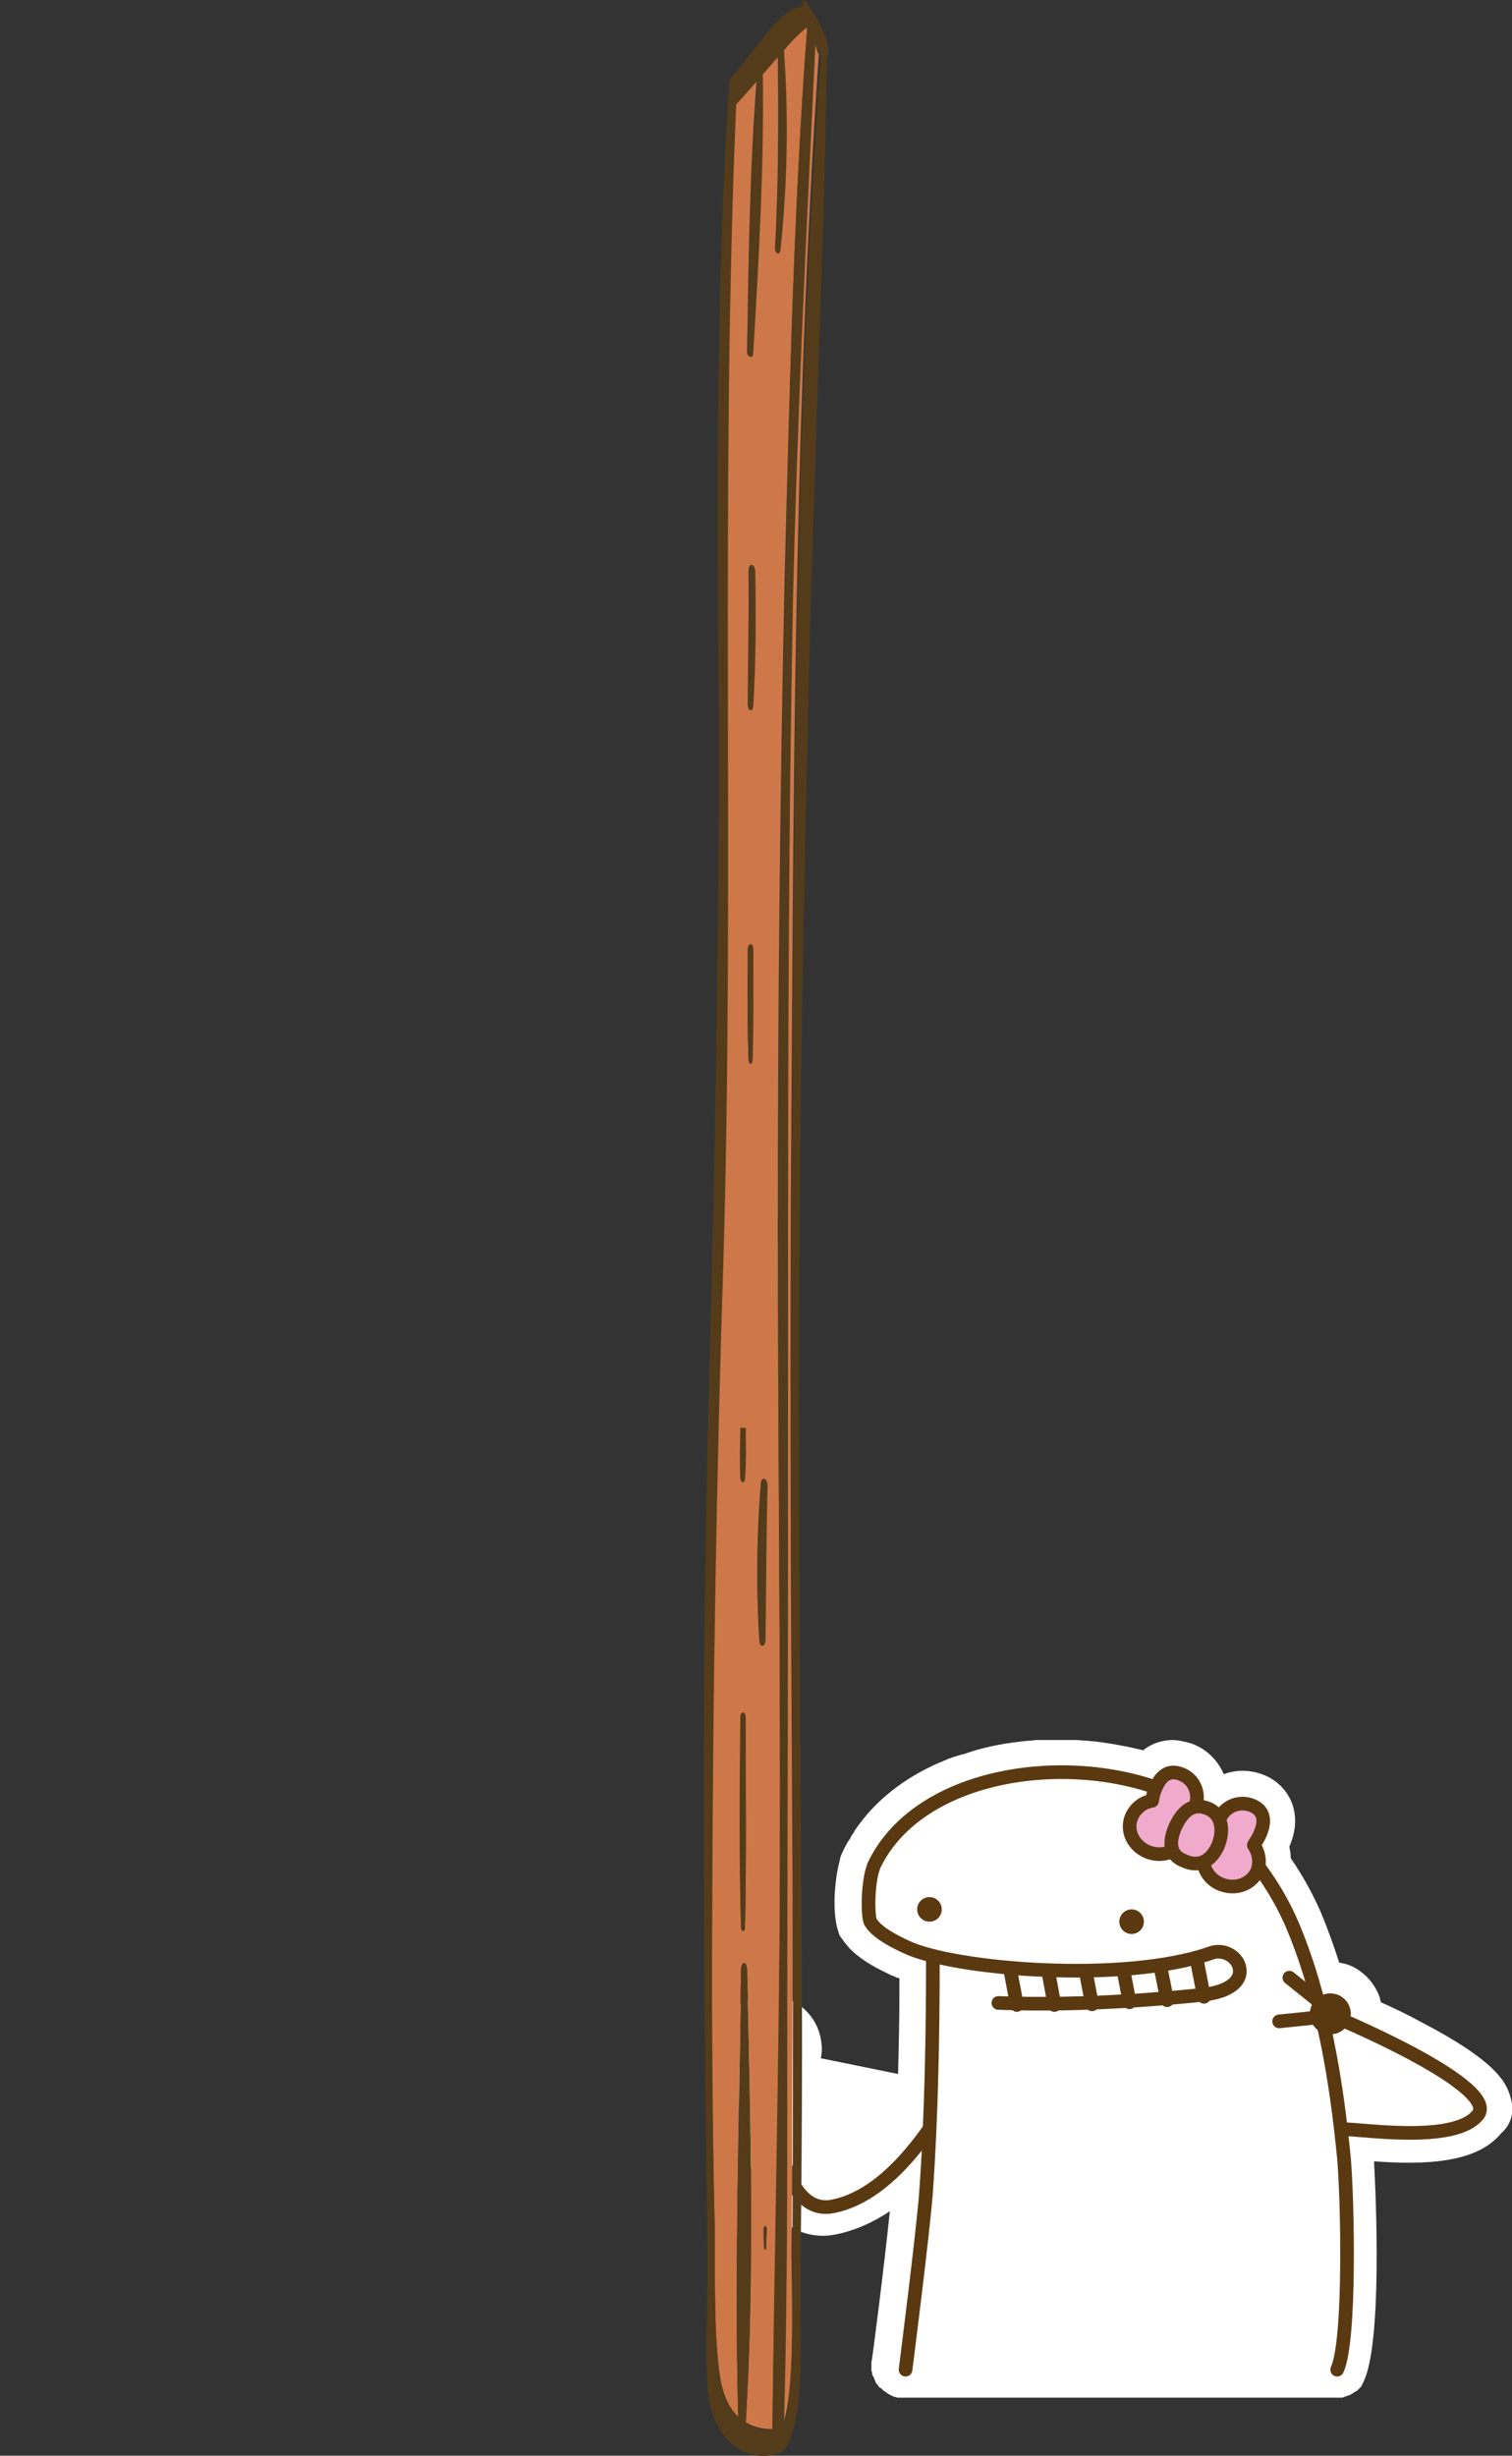 <?xml version="1.0" encoding="utf-8"?>
<!-- Generator: Adobe Illustrator 28.1.0, SVG Export Plug-In . SVG Version: 6.00 Build 0)  -->
<svg version="1.1" id="_圖層_2" xmlns="http://www.w3.org/2000/svg" xmlns:xlink="http://www.w3.org/1999/xlink" x="0px" y="0px"
	 viewBox="0 0 221.4 359.6" style="enable-background:new 0 0 221.4 359.6;" xml:space="preserve">
<rect x="0" y="0" width="221.4" height="359.6" fill="#333333" stroke="none"/>
<style type="text/css">
	.st0{fill:#FFFFFF;}
	.st1{fill:none;stroke:#5B3910;stroke-width:2;stroke-linecap:round;stroke-linejoin:round;}
	.st2{fill:#5B3910;}
	.st3{fill:#F0AACC;stroke:#5B3910;stroke-width:2;stroke-linecap:round;stroke-linejoin:round;}
	.st4{fill:#CE7849;}
	.st5{fill:#543C1A;}
</style>
<g id="_圖層_2-2_00000083073616703575594370000013113273383245029550_">
	<g>
		<g>
			<path class="st0" d="M221.2,307.2c-0.6-2.5-2.6-5.6-12.9-11c-2.2-1.2-4.3-2.2-6.1-3c-0.1-0.3-0.1-0.5-0.2-0.8
				c-0.7-1.9-2.1-3.5-3.9-4.4c-0.6-0.3-1.3-0.5-2-0.6c-0.8-2.5-1.7-5-2.7-7.4c-1.2-2.7-2.6-5.3-4.4-7.9c0-0.6-0.1-1.1-0.2-1.7
				c2.1-4.8,0-8.6-3.1-10.2c-1.2-0.6-2.5-0.9-3.8-0.9c-0.9,0-1.9,0.2-2.7,0.5c-0.9-2.1-2.7-3.9-5.1-4.6c-0.8-0.2-1.6-0.4-2.4-0.4
				c-0.9,0-2.7,0.2-4.3,1.5c-2-0.5-4.2-0.9-6.3-1.2c-0.3,0-0.6-0.1-0.9-0.1c-0.4,0-0.7-0.1-1.1-0.1c-0.5,0-1-0.1-1.5-0.1
				c-0.1,0-0.2,0-0.3,0c-0.6,0-1.3,0-1.9,0c0,0-0.1,0-0.1,0c-0.1,0-0.1,0-0.2,0c-0.3,0-0.6,0-1,0c-0.1,0-0.3,0-0.4,0
				c-0.3,0-0.5,0-0.8,0c-0.2,0-0.4,0-0.7,0c-0.2,0-0.3,0-0.5,0c-0.3,0-0.6,0.1-1,0.1c0,0-0.1,0-0.1,0c-3.1,0.3-6,0.8-8.7,1.7l0,0
				c-0.3,0.1-0.6,0.2-0.9,0.3c0,0-0.1,0-0.1,0c-0.3,0.1-0.7,0.2-1,0.3c-0.3,0.1-0.6,0.2-0.9,0.3c-0.1,0-0.1,0-0.2,0.1
				c-0.3,0.1-0.6,0.2-0.9,0.4c0,0-0.1,0-0.1,0c-5.4,2.3-9.7,5.7-12.6,10c0,0-0.1,0.1-0.1,0.2c-0.1,0.2-0.3,0.4-0.4,0.6
				c-0.1,0.1-0.1,0.2-0.1,0.2c-0.1,0.2-0.2,0.4-0.4,0.6c0,0.1-0.1,0.2-0.1,0.2c-0.2,0.3-0.3,0.6-0.5,0.9c-0.1,0.3-0.3,0.6-0.4,0.9
				c-0.1,0.2-0.2,0.5-0.2,0.7c-0.1,0.3-0.1,0.5-0.2,0.8c-0.7,3.1-0.9,7.4,0,9.9c0.1,0.4,0.3,0.7,0.5,0.9c0.3,0.5,0.7,0.9,1,1.3
				c1.5,1.6,3.6,2.8,5.5,3.7c0.2,0.1,0.4,0.2,0.6,0.3c0,0,0,0,0,0c0.2,0.1,0.3,0.1,0.5,0.2c0.1,0.1,0.3,0.1,0.4,0.2c0,0,0,0,0.1,0
				c0.1,0,0.2,0.1,0.3,0.1c0,0.1,0,0.3,0,0.4c0,0.6,0,1.2,0,1.7v0c0,4.1-0.1,8.1-0.2,11.9l-11.3-2.3c0.1-0.6,0.2-1.3,0.1-2
				c-0.3-4-3.6-7.2-7.7-7.2c-0.2,0-0.3,0-0.5,0c-4.2,0.3-7.4,4-7.2,8.2c0.2,2.4,1.4,4.4,3.2,5.7c0.1,1.1,0.2,2.3,0.3,3.5
				c0.9,7.8,3,12.9,6.2,15.6c1.7,1.5,3.8,2.2,6,2.2c0.6,0,1.2-0.1,1.8-0.2c2.9-0.6,5.5-1.8,7.9-3.4c-0.8,7.8-2.6,22-2.7,22.1
				c0,0.2,0,0.3,0,0.5c0,0,0,0.1,0,0.1c0,0.1,0,0.3,0,0.4c0,0,0,0.1,0,0.1c0,0.1,0,0.3,0.1,0.4c0,0,0,0.1,0,0.1c0,0.1,0,0.2,0.1,0.4
				c0,0,0,0.1,0.1,0.1c0,0.1,0.1,0.2,0.1,0.3c0,0,0,0.1,0.1,0.2c0,0.1,0.1,0.2,0.1,0.3c0,0.1,0.1,0.1,0.1,0.2
				c0.1,0.1,0.1,0.2,0.2,0.2c0,0.1,0.1,0.1,0.1,0.2c0.1,0.1,0.1,0.1,0.2,0.2c0,0,0.1,0.1,0.1,0.1c0,0,0,0,0.1,0
				c0.1,0.1,0.1,0.1,0.2,0.2c0,0,0.1,0.1,0.1,0.1c0.1,0.1,0.2,0.2,0.3,0.2c0,0,0.1,0,0.1,0.1c0.4,0.3,0.8,0.5,1.3,0.7
				c0,0,0.1,0,0.1,0c0.1,0,0.2,0.1,0.3,0.1c0.1,0,0.1,0,0.2,0c0.1,0,0.1,0,0.2,0c0,0,0,0,0,0c0.2,0,0.4,0,0.6,0c0,0,0,0,0,0l0,0
				h63.1c0,0,0,0,0,0c0.2,0,0.5,0,0.7,0c0.1,0,0.1,0,0.2,0c0.1,0,0.3,0,0.4-0.1c0.1,0,0.2-0.1,0.3-0.1c0.1,0,0.2-0.1,0.3-0.1
				c0.1,0,0.2-0.1,0.3-0.1c0.1-0.1,0.2-0.1,0.3-0.2c0.1,0,0.1-0.1,0.2-0.1c0.1-0.1,0.2-0.2,0.3-0.2c0.1,0,0.1-0.1,0.2-0.1
				c0.1-0.1,0.2-0.2,0.3-0.3c0.1-0.1,0.1-0.1,0.2-0.2c0.1-0.1,0.2-0.2,0.2-0.3c0.1-0.2,0.2-0.4,0.3-0.6c2.7-5.8,1.8-26.8,1.5-32.2
				c1.7,0.1,3.3,0.2,5,0.2c5.7,0,10.8-0.9,13.6-4.3C221.3,311.1,221.8,309.2,221.2,307.2L221.2,307.2z"/>
			<g>
				<path class="st1" d="M140.1,305.8c-2.6,3.6-8.9,15.5-18.2,17.3c-9.6,1.8-9-22.8-9-22.8"/>
				
					<ellipse transform="matrix(0.307 -0.952 0.952 0.307 -207.626 315.622)" class="st2" cx="112.8" cy="300.3" rx="3" ry="3"/>
				<path class="st0" d="M128,273c8.3-16.8,40-17.4,52-4.5c3.8,4,6.9,8.3,9.1,13.4c4.6,10.6,6.5,22.9,7.6,34.3
					c0.5,5.5,1,26.5-1,30.9h-63.2c0,0,2.6-20.4,3-26c0.8-11.2,1-23.2,1-34.4l0.4,0.1c-1.8-0.4-3.3-0.9-4.4-1.4
					c-1.6-0.8-4.2-2.1-5.2-3.6C127,280.9,126.9,275.2,128,273L128,273z"/>
				<g>
					<g>
						<path class="st1" d="M195.8,347c2-4.3,1.5-25.3,1-30.9c-1.1-11.4-3.1-23.7-7.6-34.3c-2.2-5.1-5.3-9.4-9.1-13.4
							c-12-12.8-43.7-12.2-52,4.5c-1.1,2.2-1.1,7.9-0.6,8.6c1,1.6,3.7,2.9,5.2,3.6c6.9,3.3,31.8,5.4,44.6,0.9
							c1.6-0.6,3.5,0.2,4.1,1.8c0.4,1.2,0.1,2.7-2.5,3.7c-0.9,0.3-1.8,0.5-2.7,0.6c-3.8,0.4-16.8,1.7-30,1.2"/>
						<g>
							<path class="st3" d="M178.7,266.1c0.9-1.8,3.1-2.5,4.9-1.6c1.8,0.9,1.6,2.7,0.7,4.5c-0.2,0.4-0.5,0.8-0.7,1.2
								c0.8,1.2,1,2.7,0.4,4c-1,1.9-3.4,2.6-5.5,1.6c-2.1-1-2.9-3.5-1.9-5.4c0.4-0.8,1.1-1.4,1.9-1.7
								C178.2,267.8,178.3,266.9,178.7,266.1L178.7,266.1z"/>
							<path class="st3" d="M175.1,264.3c0.6-1.9-0.4-4-2.4-4.6c-1.9-0.6-3,0.7-3.7,2.7c-0.2,0.5-0.2,0.9-0.3,1.3
								c-1.4,0.2-2.6,1.2-3.1,2.6c-0.7,2.1,0.6,4.3,2.8,5c2.2,0.7,4.5-0.4,5.2-2.4c0.3-0.9,0.2-1.8-0.1-2.5
								C174.2,265.9,174.8,265.2,175.1,264.3L175.1,264.3z"/>
							<path class="st3" d="M172.1,267.5c-0.9,2.1-1,4.1,1.3,5c2.2,1,3.9,0,4.9-2.1c0.9-2.1,0.8-4.7-1.5-5.6
								S173.1,265.4,172.1,267.5L172.1,267.5z"/>
						</g>
						<g>
							<line class="st1" x1="175.2" y1="286.8" x2="176.3" y2="292.4"/>
							<line class="st1" x1="169.9" y1="287.9" x2="170.9" y2="292.9"/>
							<line class="st1" x1="164.5" y1="288.5" x2="165.4" y2="293.2"/>
							<line class="st1" x1="159" y1="288.8" x2="159.9" y2="293.5"/>
							<line class="st1" x1="153.5" y1="288.7" x2="154.4" y2="293.6"/>
							<line class="st1" x1="147.9" y1="288.3" x2="148.9" y2="293.6"/>
						</g>
						<path class="st1" d="M136.6,286.6c0,11.1-0.2,23.1-1,34.4c-0.4,5.6-3,26-3,26"/>
					</g>
					<g>
						<circle class="st2" cx="165.7" cy="281.4" r="1.8"/>
						<circle class="st2" cx="136.1" cy="279.6" r="1.8"/>
					</g>
				</g>
				<g>
					<path class="st1" d="M197.2,311.8c3.8,0.2,16,1.9,19.2-2.1c3.3-4.1-19.9-13.9-19.9-13.9"/>
					<g>
						<circle class="st2" cx="194.8" cy="294.9" r="3"/>
						<g>
							<line class="st1" x1="195.1" y1="295.2" x2="187.3" y2="296"/>
							<line class="st1" x1="194.9" y1="294.5" x2="188.8" y2="289.6"/>
						</g>
					</g>
				</g>
			</g>
		</g>
		<g id="_圖層_2-2">
			<g>
				<g>
					<path class="st4" d="M118.2,3.9L118.2,3.9c-1.2,1-2.3,2.1-3.5,3.3c0.7,9.6,0.5,19.7-0.5,29.2c-0.1,0.9-0.8,0.7-0.7-0.2
						c0.5-9.4,0.5-18.6,0.4-28c-0.8,0.9-1.5,1.7-2.3,2.6c0.2,13.3-0.6,27.5-1.4,40.7c-0.1,1.1-0.9,0.8-0.8-0.3
						c0.2-12.9,0.4-26.7,1.4-39.5c-1,1.2-2.1,2.4-3.1,3.5c-2.4,56.5-0.2,113.7-1.9,170.3c-0.9,30.9-1.5,61.8-1.6,92.7
						c0,15.1,0,30.2,0.4,45.3c0.2,7.4-0.2,16.5,0.7,23.6c0.4,3.5,1.5,5.6,2.8,6.8c-0.6-21.5,0.2-43.9,0.4-65.4c0-1.4,0.9-1.4,0.9,0
						c0.5,21.4,1.1,44.8-0.2,66.2c1.3,0.8,2.7,1,3.9,1c0.4-27.2,1.1-54.3,1.1-81.6c0.1-31.3-0.3-62.6-0.3-93.9s0.3-63.7,1-95.6
						C115.6,57.7,116.2,30.6,118.2,3.9C118.2,3.9,118.2,3.9,118.2,3.9z M108.4,209.1h0.8c0,2,0.1,4.8-0.1,7.1c0,1-0.6,1.2-0.7,0.1
						C108.3,214,108.4,211.1,108.4,209.1L108.4,209.1L108.4,209.1z M109.1,282.1c0,0.9-0.6,0.9-0.6,0c-0.2-10.2-0.1-20.3-0.1-30.5
						c0-1.1,0.7-1.1,0.7,0C109.2,261.8,109.3,271.9,109.1,282.1z M110.2,155.1c0,0.9-0.5,0.9-0.6,0c-0.2-5.3-0.1-10.7-0.1-16
						c0-1.1,0.8-1.1,0.8,0C110.2,144.5,110.3,149.8,110.2,155.1C110.2,155.1,110.2,155.1,110.2,155.1z M110.2,103.4
						c-0.1,0.9-0.7,0.7-0.7-0.2c0-6.5,0.2-13,0.1-19.5c0-1.3,0.8-1.3,0.8,0C110.6,90.2,110.7,96.9,110.2,103.4z M112.2,329
						c0,0.5-0.3,0.5-0.3,0c0-0.8,0-1.7-0.1-2.5c0-0.7,0.5-0.7,0.5,0C112.2,327.4,112.2,328.2,112.2,329z M112,240.1
						c0,1-0.7,1.3-0.8,0.2c-0.5-7.7-0.4-15.4,0.2-23c0.1-1.2,0.9-0.9,0.9,0.3C112.1,225.1,112.1,232.6,112,240.1
						C112,240.1,112,240.1,112,240.1z"/>
					<path class="st4" d="M119.3,6.3c-1.3,27.4-2.7,54.8-3.3,82.4c-0.7,31.2-0.7,62.4-0.7,93.6s-0.1,63.9-0.1,95.8
						c0,25.3,0.2,51.2-0.5,76.7c1.8-5.1,1.2-19.9,1.2-25.1c0.1-7.3,0.1-14.6,0.1-21.9c0.1-14.6,0.1-29.2,0-43.8
						c-0.2-28.9-0.3-57.8-0.2-86.8c0.4-56.1,0.3-113.6,4.1-169.2C119.7,7.6,119.5,6.9,119.3,6.3L119.3,6.3L119.3,6.3z"/>
				</g>
				<g>
					<path class="st5" d="M120,3.5c-0.2-0.4-0.4-0.7-0.6-1.1l-1-1.6c-0.1-0.2-0.2-0.4-0.4-0.6c-0.3-0.5-0.5,0.1-0.5,0.8
						c-2.3,0-4.5,3-6.5,5.5c-1,1.2-2,2.5-3,3.8l-1.2,1.4l-0.3,4.8c-1.6,27.6-1.5,55.6-1.3,83.5c0.2,34.7-0.5,68.8-1.4,103.4
						c-0.9,34.2-0.9,68.2-0.5,102.4c0.1,8.5,0.2,17.1,0.3,25.6c0.1,4.9-0.6,16,0.3,20.4c1.4,6.6,6,8.4,9.2,7.7l1.5-0.5
						c0,0,0.1,0,0.1-0.1c3.4-4.1,2.4-17.9,2.5-25.2c0.2-15.9,0.3-31.9,0.2-47.8c-0.2-31-0.5-62-0.4-93.1c0.1-30.6,0.7-61.2,1.4-91.7
						c0.7-30.9,2.2-61.9,2.7-92.8c0.1-0.1,0.2-0.3,0.2-0.7C121.3,5.8,120.5,4.6,120,3.5 M114.2,274.2c-0.1,27.2-0.8,54.4-1.1,81.6
						c-1.3,0-2.7-0.2-3.9-1c1.3-21.4,0.7-44.8,0.2-66.2c0-1.4-0.9-1.4-0.9,0c-0.2,21.5-1,43.9-0.4,65.4c-1.3-1.3-2.4-3.4-2.8-6.8
						c-0.9-7.1-0.5-16.2-0.7-23.6c-0.3-15.1-0.4-30.2-0.3-45.3c0.1-30.9,0.6-61.8,1.6-92.7c1.7-56.7-0.5-113.8,1.9-170.3
						c1-1.1,2.1-2.3,3.1-3.5c-1,12.8-1.3,26.6-1.4,39.5c0,1.1,0.8,1.4,0.8,0.3c0.8-13.2,1.6-27.4,1.4-40.7c0.8-0.9,1.5-1.8,2.3-2.6
						c0.1,9.5,0.1,18.6-0.4,28c-0.1,1,0.6,1.2,0.7,0.2c1-9.5,1.2-19.5,0.5-29.1c1.1-1.4,2.2-2.5,3.4-3.4l0,0
						c-2,26.7-2.6,53.8-3.2,80.9c-0.7,31.8-1,63.7-1,95.6C113.9,211.7,114.3,243,114.2,274.2 M115.9,177.3
						c-0.2,28.9,0,57.8,0.2,86.8c0.1,14.6,0,29.2,0,43.8c0,7.3,0,14.6-0.1,21.9c-0.1,5.2,0.5,20.1-1.2,25.1
						c0.7-25.5,0.4-51.4,0.5-76.7c0.1-31.9,0.1-63.9,0.1-95.8s0.1-62.5,0.7-93.6c0.6-27.6,2-55,3.3-82.4c0.2,0.6,0.5,1.3,0.8,1.8
						C116.2,63.6,116.3,121.1,115.9,177.3"/>
					<path class="st5" d="M108.4,251.6c-0.1,10.2-0.2,20.3,0.1,30.5c0,0.9,0.6,0.9,0.6,0c0.2-10.2,0.1-20.3,0.1-30.5
						C109.2,250.5,108.5,250.5,108.4,251.6"/>
					<path class="st5" d="M111.8,326.6c0,0.8,0,1.7,0.1,2.5c0,0.5,0.3,0.5,0.3,0c0-0.8,0-1.7,0.1-2.5
						C112.3,325.9,111.8,325.9,111.8,326.6"/>
					<path class="st5" d="M111.5,217.3c-0.6,7.6-0.7,15.4-0.2,23c0.1,1.1,0.8,0.8,0.8-0.2c0.1-7.5,0.1-15,0.3-22.5
						C112.4,216.4,111.5,216.1,111.5,217.3"/>
					<path class="st5" d="M109.1,216.2c0.1-2.3,0.1-5.1,0.1-7.1h-0.8c0,2-0.1,4.9,0.1,7.2C108.5,217.4,109.1,217.3,109.1,216.2"/>
					<path class="st5" d="M109.7,83.7c0.1,6.5-0.2,13-0.1,19.5c0,0.9,0.6,1.2,0.7,0.2c0.4-6.5,0.4-13.2,0.3-19.7
						C110.5,82.4,109.7,82.4,109.7,83.7"/>
					<path class="st5" d="M109.5,139.1c0,5.3-0.1,10.7,0.1,16c0,0.9,0.6,0.9,0.6,0c0.2-5.3,0.1-10.7,0.1-16
						C110.3,138,109.5,138,109.5,139.1"/>
				</g>
			</g>
		</g>
	</g>
</g>
</svg>
